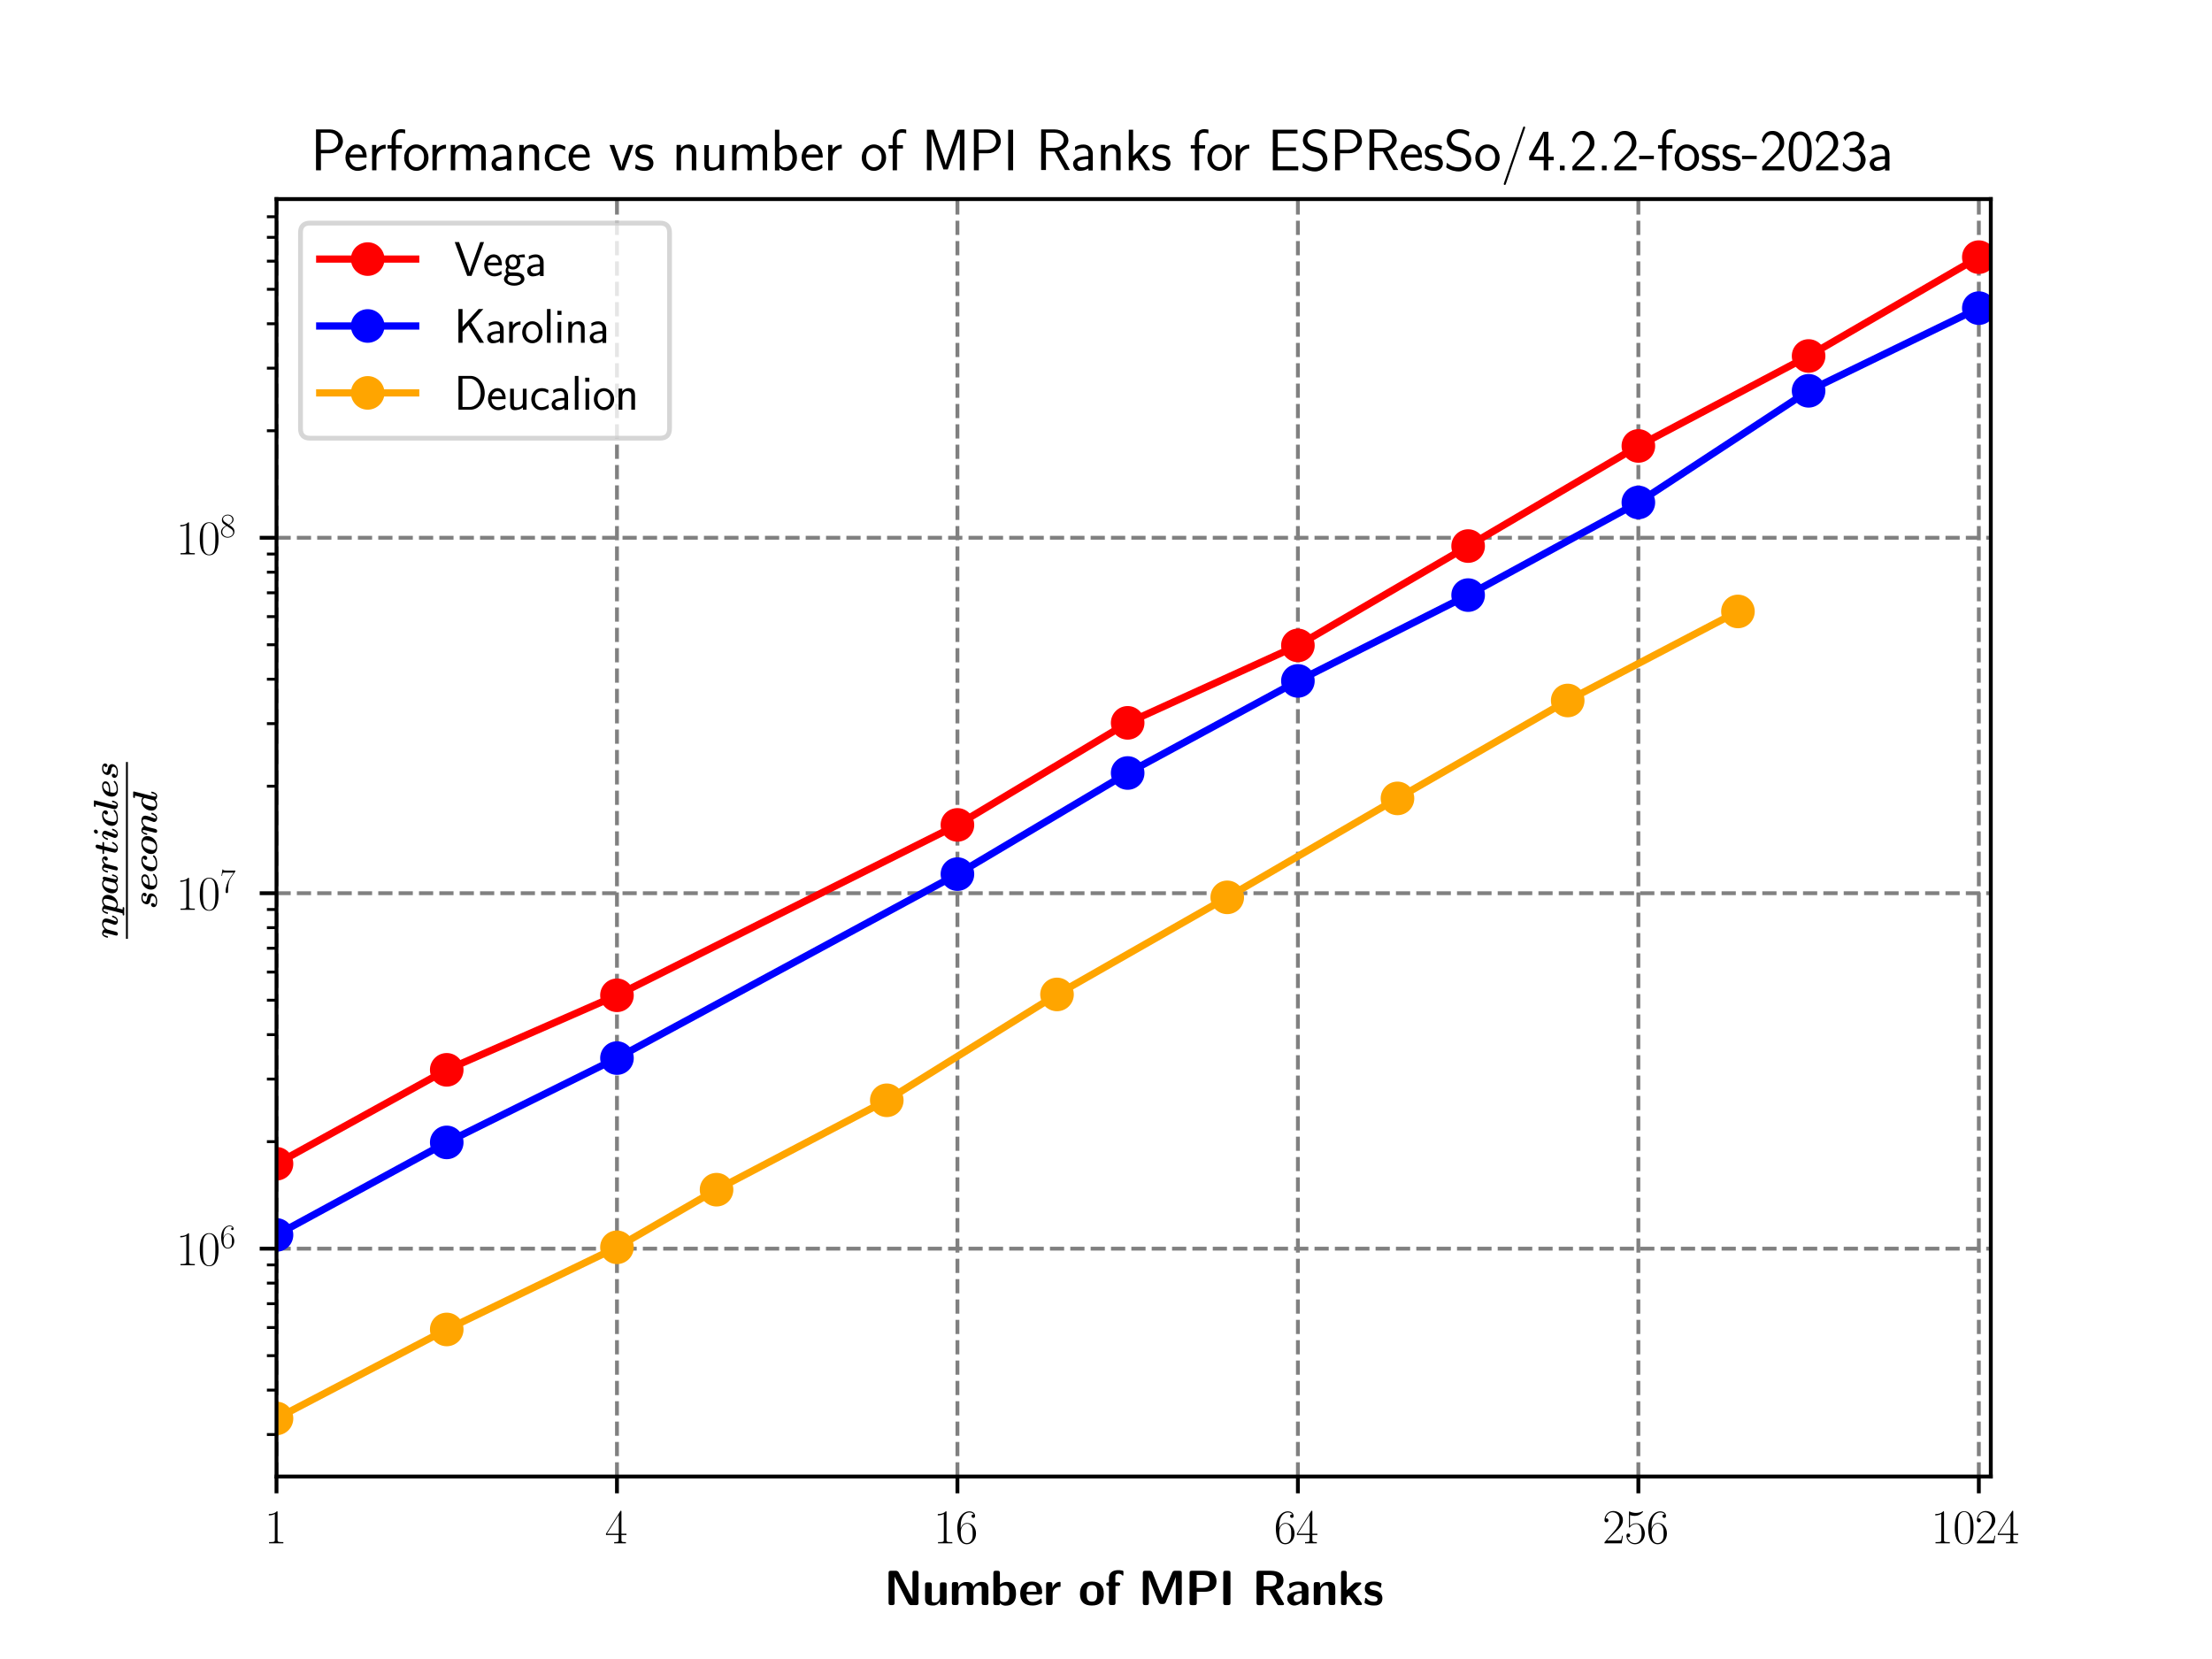 <?xml version="1.0" encoding="utf-8" standalone="no"?>
<!DOCTYPE svg PUBLIC "-//W3C//DTD SVG 1.1//EN"
  "http://www.w3.org/Graphics/SVG/1.1/DTD/svg11.dtd">
<svg xmlns:xlink="http://www.w3.org/1999/xlink" width="460.8pt" height="345.6pt" viewBox="0 0 460.8 345.6" xmlns="http://www.w3.org/2000/svg" version="1.1">
 <defs>
  <style type="text/css">*{stroke-linejoin: round; stroke-linecap: butt}</style>
 </defs>
 <g id="figure_1">
  <g id="patch_1">
   <path d="M 0 345.6 
L 460.8 345.6 
L 460.8 0 
L 0 0 
z
" style="fill: #ffffff"/>
  </g>
  <g id="axes_1">
   <g id="patch_2">
    <path d="M 57.6 307.584 
L 414.72 307.584 
L 414.72 41.472 
L 57.6 41.472 
z
" style="fill: #ffffff"/>
   </g>
   <g id="matplotlib.axis_1">
    <g id="xtick_1">
     <g id="line2d_1">
      <path d="M 57.6 307.584 
L 57.6 41.472 
" clip-path="url(#p71d0749c4f)" style="fill: none; stroke-dasharray: 2.96,1.28; stroke-dashoffset: 0; stroke: #808080; stroke-width: 0.8"/>
     </g>
     <g id="line2d_2">
      <defs>
       <path id="mff0c2d39fb" d="M 0 0 
L 0 3.5 
" style="stroke: #000000; stroke-width: 0.8"/>
      </defs>
      <g>
       <use xlink:href="#mff0c2d39fb" x="57.6" y="307.584" style="stroke: #000000; stroke-width: 0.8"/>
      </g>
     </g>
     <g id="text_1">
      <!-- $\mathdefault{1}$ -->
      <g transform="translate(55.109 321.502) scale(0.1 -0.1)">
       <defs>
        <path id="CMR17-31" d="M 1702 4058 
C 1702 4192 1696 4192 1606 4192 
C 1357 3916 979 3827 621 3827 
C 602 3827 570 3827 563 3808 
C 557 3795 557 3782 557 3648 
C 755 3648 1088 3686 1344 3839 
L 1344 461 
C 1344 236 1331 160 781 160 
L 589 160 
L 589 0 
C 896 0 1216 0 1523 0 
C 1830 0 2150 0 2458 0 
L 2458 160 
L 2266 160 
C 1715 160 1702 230 1702 458 
L 1702 4058 
z
" transform="scale(0.016)"/>
       </defs>
       <use xlink:href="#CMR17-31" transform="scale(0.996)"/>
      </g>
     </g>
    </g>
    <g id="xtick_2">
     <g id="line2d_3">
      <path d="M 128.525 307.584 
L 128.525 41.472 
" clip-path="url(#p71d0749c4f)" style="fill: none; stroke-dasharray: 2.96,1.28; stroke-dashoffset: 0; stroke: #808080; stroke-width: 0.8"/>
     </g>
     <g id="line2d_4">
      <g>
       <use xlink:href="#mff0c2d39fb" x="128.525" y="307.584" style="stroke: #000000; stroke-width: 0.8"/>
      </g>
     </g>
     <g id="text_2">
      <!-- $\mathdefault{4}$ -->
      <g transform="translate(126.035 321.502) scale(0.1 -0.1)">
       <defs>
        <path id="CMR17-34" d="M 2150 4122 
C 2150 4256 2144 4256 2029 4256 
L 128 1254 
L 128 1088 
L 1779 1088 
L 1779 457 
C 1779 224 1766 160 1318 160 
L 1197 160 
L 1197 0 
C 1402 0 1747 0 1965 0 
C 2182 0 2528 0 2733 0 
L 2733 160 
L 2611 160 
C 2163 160 2150 224 2150 457 
L 2150 1088 
L 2803 1088 
L 2803 1254 
L 2150 1254 
L 2150 4122 
z
M 1798 3703 
L 1798 1254 
L 256 1254 
L 1798 3703 
z
" transform="scale(0.016)"/>
       </defs>
       <use xlink:href="#CMR17-34" transform="scale(0.996)"/>
      </g>
     </g>
    </g>
    <g id="xtick_3">
     <g id="line2d_5">
      <path d="M 199.45 307.584 
L 199.45 41.472 
" clip-path="url(#p71d0749c4f)" style="fill: none; stroke-dasharray: 2.96,1.28; stroke-dashoffset: 0; stroke: #808080; stroke-width: 0.8"/>
     </g>
     <g id="line2d_6">
      <g>
       <use xlink:href="#mff0c2d39fb" x="199.45" y="307.584" style="stroke: #000000; stroke-width: 0.8"/>
      </g>
     </g>
     <g id="text_3">
      <!-- $\mathdefault{16}$ -->
      <g transform="translate(194.469 321.502) scale(0.1 -0.1)">
       <defs>
        <path id="CMR17-36" d="M 678 2176 
C 678 3690 1395 4032 1811 4032 
C 1946 4032 2272 4009 2400 3776 
C 2298 3776 2106 3776 2106 3553 
C 2106 3381 2246 3323 2336 3323 
C 2394 3323 2566 3348 2566 3560 
C 2566 3954 2246 4179 1805 4179 
C 1043 4179 243 3390 243 1984 
C 243 253 966 -128 1478 -128 
C 2099 -128 2688 427 2688 1283 
C 2688 2081 2170 2662 1517 2662 
C 1126 2662 838 2407 678 1960 
L 678 2176 
z
M 1478 25 
C 691 25 691 1200 691 1436 
C 691 1896 909 2560 1504 2560 
C 1613 2560 1926 2560 2138 2120 
C 2253 1870 2253 1609 2253 1289 
C 2253 944 2253 690 2118 434 
C 1978 171 1773 25 1478 25 
z
" transform="scale(0.016)"/>
       </defs>
       <use xlink:href="#CMR17-31" transform="scale(0.996)"/>
       <use xlink:href="#CMR17-36" transform="translate(45.69 0) scale(0.996)"/>
      </g>
     </g>
    </g>
    <g id="xtick_4">
     <g id="line2d_7">
      <path d="M 270.376 307.584 
L 270.376 41.472 
" clip-path="url(#p71d0749c4f)" style="fill: none; stroke-dasharray: 2.96,1.28; stroke-dashoffset: 0; stroke: #808080; stroke-width: 0.8"/>
     </g>
     <g id="line2d_8">
      <g>
       <use xlink:href="#mff0c2d39fb" x="270.376" y="307.584" style="stroke: #000000; stroke-width: 0.8"/>
      </g>
     </g>
     <g id="text_4">
      <!-- $\mathdefault{64}$ -->
      <g transform="translate(265.394 321.502) scale(0.1 -0.1)">
       <use xlink:href="#CMR17-36" transform="scale(0.996)"/>
       <use xlink:href="#CMR17-34" transform="translate(45.69 0) scale(0.996)"/>
      </g>
     </g>
    </g>
    <g id="xtick_5">
     <g id="line2d_9">
      <path d="M 341.301 307.584 
L 341.301 41.472 
" clip-path="url(#p71d0749c4f)" style="fill: none; stroke-dasharray: 2.96,1.28; stroke-dashoffset: 0; stroke: #808080; stroke-width: 0.8"/>
     </g>
     <g id="line2d_10">
      <g>
       <use xlink:href="#mff0c2d39fb" x="341.301" y="307.584" style="stroke: #000000; stroke-width: 0.8"/>
      </g>
     </g>
     <g id="text_5">
      <!-- $\mathdefault{256}$ -->
      <g transform="translate(333.829 321.502) scale(0.1 -0.1)">
       <defs>
        <path id="CMR17-32" d="M 2669 989 
L 2554 989 
C 2490 536 2438 459 2413 420 
C 2381 369 1920 369 1830 369 
L 602 369 
C 832 619 1280 1072 1824 1597 
C 2214 1967 2669 2402 2669 3035 
C 2669 3790 2067 4224 1395 4224 
C 691 4224 262 3604 262 3030 
C 262 2780 448 2748 525 2748 
C 589 2748 781 2787 781 3010 
C 781 3207 614 3264 525 3264 
C 486 3264 448 3258 422 3245 
C 544 3790 915 4058 1306 4058 
C 1862 4058 2227 3617 2227 3035 
C 2227 2479 1901 2000 1536 1584 
L 262 146 
L 262 0 
L 2515 0 
L 2669 989 
z
" transform="scale(0.016)"/>
        <path id="CMR17-35" d="M 730 3692 
C 794 3666 1056 3584 1325 3584 
C 1920 3584 2246 3911 2432 4100 
C 2432 4157 2432 4192 2394 4192 
C 2387 4192 2374 4192 2323 4163 
C 2099 4058 1837 3973 1517 3973 
C 1325 3973 1037 3999 723 4139 
C 653 4171 640 4171 634 4171 
C 602 4171 595 4164 595 4037 
L 595 2203 
C 595 2089 595 2057 659 2057 
C 691 2057 704 2070 736 2114 
C 941 2401 1222 2522 1542 2522 
C 1766 2522 2246 2382 2246 1289 
C 2246 1085 2246 715 2054 421 
C 1894 159 1645 25 1370 25 
C 947 25 518 320 403 814 
C 429 807 480 795 506 795 
C 589 795 749 840 749 1038 
C 749 1210 627 1280 506 1280 
C 358 1280 262 1190 262 1011 
C 262 454 704 -128 1382 -128 
C 2042 -128 2669 440 2669 1264 
C 2669 2030 2170 2624 1549 2624 
C 1222 2624 947 2503 730 2274 
L 730 3692 
z
" transform="scale(0.016)"/>
       </defs>
       <use xlink:href="#CMR17-32" transform="scale(0.996)"/>
       <use xlink:href="#CMR17-35" transform="translate(45.69 0) scale(0.996)"/>
       <use xlink:href="#CMR17-36" transform="translate(91.381 0) scale(0.996)"/>
      </g>
     </g>
    </g>
    <g id="xtick_6">
     <g id="line2d_11">
      <path d="M 412.226 307.584 
L 412.226 41.472 
" clip-path="url(#p71d0749c4f)" style="fill: none; stroke-dasharray: 2.96,1.28; stroke-dashoffset: 0; stroke: #808080; stroke-width: 0.8"/>
     </g>
     <g id="line2d_12">
      <g>
       <use xlink:href="#mff0c2d39fb" x="412.226" y="307.584" style="stroke: #000000; stroke-width: 0.8"/>
      </g>
     </g>
     <g id="text_6">
      <!-- $\mathdefault{1024}$ -->
      <g transform="translate(402.264 321.502) scale(0.1 -0.1)">
       <defs>
        <path id="CMR17-30" d="M 2688 2025 
C 2688 2416 2682 3080 2413 3591 
C 2176 4039 1798 4198 1466 4198 
C 1158 4198 768 4058 525 3597 
C 269 3118 243 2524 243 2025 
C 243 1661 250 1106 448 619 
C 723 -39 1216 -128 1466 -128 
C 1760 -128 2208 -7 2470 600 
C 2662 1042 2688 1559 2688 2025 
z
M 1466 -26 
C 1056 -26 813 325 723 812 
C 653 1188 653 1738 653 2096 
C 653 2588 653 2997 736 3387 
C 858 3929 1216 4096 1466 4096 
C 1728 4096 2067 3923 2189 3400 
C 2272 3036 2278 2607 2278 2096 
C 2278 1680 2278 1169 2202 792 
C 2067 95 1690 -26 1466 -26 
z
" transform="scale(0.016)"/>
       </defs>
       <use xlink:href="#CMR17-31" transform="scale(0.996)"/>
       <use xlink:href="#CMR17-30" transform="translate(45.69 0) scale(0.996)"/>
       <use xlink:href="#CMR17-32" transform="translate(91.381 0) scale(0.996)"/>
       <use xlink:href="#CMR17-34" transform="translate(137.071 0) scale(0.996)"/>
      </g>
     </g>
    </g>
    <g id="text_7">
     <!-- \textbf{Number of MPI Ranks} -->
     <g transform="translate(184.177 334.358) scale(0.1 -0.1)">
      <defs>
       <path id="CMSSBX10-4e" d="M 1939 4222 
C 1805 4480 1613 4480 1485 4480 
L 890 4480 
C 659 4480 582 4409 582 4170 
L 582 302 
C 582 70 653 -8 890 -8 
L 1062 -8 
C 1306 -8 1370 76 1370 302 
L 1370 3698 
L 1376 3698 
L 3136 251 
C 3270 -8 3462 -8 3590 -8 
L 4186 -8 
C 4429 -8 4493 76 4493 302 
L 4493 4170 
C 4493 4377 4448 4480 4186 4480 
L 4013 4480 
C 3770 4480 3706 4396 3706 4170 
L 3706 774 
L 3699 774 
L 1939 4222 
z
" transform="scale(0.016)"/>
       <path id="CMSSBX10-75" d="M 3200 2652 
C 3200 2859 3155 2962 2893 2962 
L 2637 2962 
C 2394 2962 2330 2878 2330 2653 
L 2330 1124 
C 2330 698 2106 330 1651 330 
C 1293 330 1254 421 1254 763 
L 1254 2653 
C 1254 2859 1210 2962 947 2962 
L 691 2962 
C 461 2962 384 2891 384 2653 
L 384 820 
C 384 130 755 -64 1421 -64 
C 1594 -64 2048 -64 2349 485 
L 2349 314 
C 2349 104 2394 0 2656 0 
L 2893 0 
C 3136 0 3200 84 3200 310 
L 3200 2652 
z
" transform="scale(0.016)"/>
       <path id="CMSSBX10-6d" d="M 5158 2096 
C 5158 2761 4877 3025 4224 3025 
C 3770 3025 3418 2812 3187 2386 
C 3085 3012 2541 3012 2272 3012 
C 2150 3012 1882 3012 1594 2803 
C 1395 2658 1267 2455 1222 2360 
L 1216 2360 
L 1216 2687 
C 1216 2896 1171 3001 909 3001 
L 691 3001 
C 461 3001 384 2930 384 2690 
L 384 310 
C 384 78 454 0 691 0 
L 947 0 
C 1190 0 1254 84 1254 309 
L 1254 1735 
C 1254 2315 1645 2560 1958 2560 
C 2266 2560 2336 2424 2336 2082 
L 2336 309 
C 2336 78 2406 0 2643 0 
L 2899 0 
C 3142 0 3206 84 3206 309 
L 3206 1735 
C 3206 2315 3597 2560 3910 2560 
C 4218 2560 4288 2424 4288 2082 
L 4288 309 
C 4288 78 4358 0 4595 0 
L 4851 0 
C 5094 0 5158 84 5158 309 
L 5158 2096 
z
" transform="scale(0.016)"/>
       <path id="CMSSBX10-62" d="M 1242 4170 
C 1242 4377 1197 4480 934 4480 
L 698 4480 
C 467 4480 390 4409 390 4170 
L 390 302 
C 390 70 461 -8 698 -8 
L 954 -8 
C 1062 -8 1254 -8 1261 243 
C 1555 -82 1882 -82 1984 -82 
C 3347 -82 3347 1161 3347 1485 
C 3347 1795 3347 3025 2144 3025 
C 1619 3025 1299 2728 1242 2663 
L 1242 4170 
z
M 1261 2333 
C 1344 2411 1536 2560 1830 2560 
C 2477 2560 2477 1964 2477 1477 
C 2477 999 2477 384 1760 384 
C 1491 384 1331 546 1261 637 
L 1261 2333 
z
" transform="scale(0.016)"/>
       <path id="CMSSBX10-65" d="M 2758 1385 
C 2906 1385 3066 1385 3066 1678 
C 3066 2514 2682 3072 1728 3072 
C 704 3072 198 2491 198 1510 
C 198 452 806 -64 1811 -64 
C 2054 -64 2419 -32 2842 182 
C 2982 253 3027 272 3027 350 
C 3027 395 3008 582 3002 633 
C 2976 833 2970 839 2912 839 
C 2886 839 2874 839 2803 775 
C 2426 447 2042 402 1837 402 
C 1114 402 1037 974 1018 1385 
L 2758 1385 
z
M 1024 1728 
C 1043 2122 1171 2606 1728 2606 
C 2240 2606 2336 2231 2355 1728 
L 1024 1728 
z
" transform="scale(0.016)"/>
       <path id="CMSSBX10-72" d="M 1242 1496 
C 1242 2115 1747 2368 2150 2368 
C 2266 2368 2278 2368 2278 2555 
L 2278 2860 
C 2278 2989 2278 3034 2163 3034 
C 1984 3034 1517 2970 1216 2271 
L 1210 2271 
L 1210 2690 
C 1210 2897 1165 3001 902 3001 
L 698 3001 
C 467 3001 390 2930 390 2690 
L 390 310 
C 390 78 461 0 698 0 
L 934 0 
C 1178 0 1242 84 1242 312 
L 1242 1496 
z
" transform="scale(0.016)"/>
       <path id="CMSSBX10-6f" d="M 3315 1459 
C 3315 2517 2803 3072 1760 3072 
C 691 3072 198 2497 198 1459 
C 198 407 749 -64 1754 -64 
C 2758 -64 3315 401 3315 1459 
z
M 1760 440 
C 1069 440 1069 1020 1069 1536 
C 1069 2033 1069 2606 1754 2606 
C 2445 2606 2445 2039 2445 1536 
C 2445 1027 2445 440 1760 440 
z
" transform="scale(0.016)"/>
       <path id="CMSSBX10-66" d="M 1402 2496 
L 1709 2496 
C 1786 2496 2016 2496 2016 2729 
C 2016 2962 1786 2962 1709 2962 
L 1382 2962 
L 1382 3668 
C 1382 3837 1382 4096 1798 4096 
C 2003 4096 2131 4038 2259 3915 
C 2304 3863 2323 3850 2355 3850 
C 2438 3850 2438 3915 2438 4018 
L 2438 4316 
C 2438 4471 2432 4477 2214 4523 
C 2029 4561 1894 4561 1798 4561 
C 1318 4561 550 4452 550 3480 
L 550 2962 
C 416 2962 192 2962 192 2729 
C 192 2496 410 2496 550 2496 
L 550 310 
C 550 78 621 0 858 0 
L 1094 0 
C 1338 0 1402 84 1402 310 
L 1402 2496 
z
" transform="scale(0.016)"/>
       <path id="CMSSBX10-4d" d="M 3552 2106 
C 3418 1776 3181 1181 3130 955 
L 3123 955 
C 3066 1187 2803 1828 2669 2171 
L 1850 4215 
C 1741 4480 1536 4480 1421 4480 
L 890 4480 
C 659 4480 582 4409 582 4170 
L 582 302 
C 582 70 653 -8 890 -8 
L 1062 -8 
C 1306 -8 1370 76 1370 302 
L 1370 3646 
L 1376 3646 
C 1446 3355 1734 2637 1888 2256 
L 2630 412 
C 2746 134 2899 134 3117 134 
C 3334 134 3488 134 3603 412 
L 4422 2443 
C 4486 2598 4832 3478 4877 3646 
L 4883 3646 
L 4883 302 
C 4883 95 4928 -8 5190 -8 
L 5363 -8 
C 5606 -8 5670 76 5670 302 
L 5670 4170 
C 5670 4377 5626 4480 5363 4480 
L 4826 4480 
C 4666 4480 4506 4467 4397 4202 
L 3552 2106 
z
" transform="scale(0.016)"/>
       <path id="CMSSBX10-50" d="M 1523 1728 
L 2496 1728 
C 3501 1728 4102 2155 4102 3085 
C 4102 4060 3475 4480 2490 4480 
L 890 4480 
C 659 4480 582 4409 582 4170 
L 582 298 
C 582 66 653 -12 890 -12 
L 1216 -12 
C 1459 -12 1523 72 1523 299 
L 1523 1728 
z
M 2291 3924 
C 3130 3924 3213 3537 3213 3085 
C 3213 2652 3142 2239 2285 2239 
L 1504 2239 
L 1504 3924 
L 2291 3924 
z
" transform="scale(0.016)"/>
       <path id="CMSSBX10-49" d="M 1530 4170 
C 1530 4377 1485 4480 1222 4480 
L 896 4480 
C 666 4480 589 4409 589 4170 
L 589 302 
C 589 70 659 -8 896 -8 
L 1222 -8 
C 1466 -8 1530 76 1530 302 
L 1530 4170 
z
" transform="scale(0.016)"/>
       <path id="CMSSBX10-52" d="M 3091 2059 
C 3494 2156 4102 2402 4102 3205 
C 4102 4480 2714 4480 2426 4480 
L 890 4480 
C 659 4480 582 4409 582 4170 
L 582 298 
C 582 66 653 -12 890 -12 
L 1197 -12 
C 1440 -12 1504 71 1504 296 
L 1504 1984 
L 2214 1984 
L 3264 142 
C 3354 -12 3424 -12 3565 -12 
L 3942 -12 
C 4070 -12 4179 -12 4179 181 
L 3091 2059 
z
M 1504 2450 
L 1504 3924 
L 2336 3924 
C 3078 3924 3213 3623 3213 3191 
C 3213 2804 3123 2450 2336 2450 
L 1504 2450 
z
" transform="scale(0.016)"/>
       <path id="CMSSBX10-61" d="M 2970 2050 
C 2970 3072 1997 3072 1677 3072 
C 1376 3072 1056 3046 627 2868 
C 493 2811 461 2792 461 2722 
C 461 2677 499 2300 506 2248 
C 512 2209 544 2177 589 2177 
C 621 2177 640 2196 659 2216 
C 934 2508 1254 2651 1651 2651 
C 1997 2651 2099 2435 2099 2049 
L 2099 1820 
C 1875 1820 198 1820 198 868 
C 198 415 557 -64 1120 -64 
C 1338 -64 1818 1 2118 447 
L 2118 317 
C 2118 110 2163 7 2426 7 
L 2662 7 
C 2906 7 2970 91 2970 317 
L 2970 2050 
z
M 2099 988 
C 2099 402 1491 402 1472 402 
C 1203 402 1030 639 1030 889 
C 1030 1536 1920 1536 2099 1536 
L 2099 988 
z
" transform="scale(0.016)"/>
       <path id="CMSSBX10-6e" d="M 3200 2096 
C 3200 2761 2918 3025 2266 3025 
C 1594 3025 1306 2535 1222 2360 
L 1216 2360 
L 1216 2687 
C 1216 2896 1171 3001 909 3001 
L 691 3001 
C 461 3001 384 2930 384 2690 
L 384 310 
C 384 78 454 0 691 0 
L 947 0 
C 1190 0 1254 84 1254 309 
L 1254 1735 
C 1254 2295 1626 2560 1958 2560 
C 2266 2560 2330 2411 2330 2082 
L 2330 309 
C 2330 103 2374 0 2637 0 
L 2893 0 
C 3136 0 3200 84 3200 309 
L 3200 2096 
z
" transform="scale(0.016)"/>
       <path id="CMSSBX10-6b" d="M 2003 1751 
L 2989 2676 
C 3066 2747 3085 2766 3085 2818 
C 3085 2954 2957 2954 2867 2954 
L 2496 2954 
C 2381 2954 2259 2954 2112 2818 
L 1190 1952 
L 1190 4170 
C 1190 4377 1146 4480 883 4480 
L 749 4480 
C 518 4480 442 4409 442 4170 
L 442 302 
C 442 70 512 -8 749 -8 
L 864 -8 
C 1107 -8 1171 76 1171 302 
L 1171 975 
L 1472 1253 
L 2304 154 
C 2413 11 2458 -8 2643 -8 
L 2950 -8 
C 3040 -8 3181 -8 3181 134 
C 3181 147 3181 192 3117 277 
L 2003 1751 
z
" transform="scale(0.016)"/>
       <path id="CMSSBX10-73" d="M 2534 902 
C 2534 1267 2342 1496 2227 1600 
C 1971 1836 1747 1875 1478 1927 
C 1126 1992 870 2045 870 2299 
C 870 2566 1082 2619 1331 2619 
C 1760 2619 1990 2456 2157 2313 
C 2221 2248 2234 2248 2259 2248 
C 2323 2248 2336 2306 2342 2332 
C 2355 2384 2419 2747 2419 2779 
C 2419 2884 2080 2975 2010 3000 
C 1754 3072 1549 3072 1382 3072 
C 1094 3072 237 3072 237 2145 
C 237 1827 378 1633 550 1477 
C 774 1270 1024 1225 1389 1154 
C 1574 1121 1901 1062 1901 778 
C 1901 473 1651 427 1402 427 
C 1120 427 762 512 461 877 
C 429 909 410 928 371 928 
C 307 928 294 871 288 832 
C 275 743 198 378 198 313 
C 198 198 672 51 678 45 
C 1030 -64 1293 -64 1402 -64 
C 1728 -64 2534 -64 2534 902 
z
" transform="scale(0.016)"/>
      </defs>
      <use xlink:href="#CMSSBX10-4e" transform="scale(0.996)"/>
      <use xlink:href="#CMSSBX10-75" transform="translate(79.148 0) scale(0.996)"/>
      <use xlink:href="#CMSSBX10-6d" transform="translate(135.05 0) scale(0.996)"/>
      <use xlink:href="#CMSSBX10-62" transform="translate(221.393 0) scale(0.996)"/>
      <use xlink:href="#CMSSBX10-65" transform="translate(280.339 0) scale(0.996)"/>
      <use xlink:href="#CMSSBX10-72" transform="translate(331.26 0) scale(0.996)"/>
      <use xlink:href="#CMSSBX10-6f" transform="translate(404.873 0) scale(0.996)"/>
      <use xlink:href="#CMSSBX10-66" transform="translate(459.668 0) scale(0.996)"/>
      <use xlink:href="#CMSSBX10-4d" transform="translate(529.683 0) scale(0.996)"/>
      <use xlink:href="#CMSSBX10-50" transform="translate(627.096 0) scale(0.996)"/>
      <use xlink:href="#CMSSBX10-49" transform="translate(697.112 0) scale(0.996)"/>
      <use xlink:href="#CMSSBX10-52" transform="translate(766.574 0) scale(0.996)"/>
      <use xlink:href="#CMSSBX10-61" transform="translate(836.59 0) scale(0.996)"/>
      <use xlink:href="#CMSSBX10-6e" transform="translate(888.894 0) scale(0.996)"/>
      <use xlink:href="#CMSSBX10-6b" transform="translate(944.796 0) scale(0.996)"/>
      <use xlink:href="#CMSSBX10-73" transform="translate(997.653 0) scale(0.996)"/>
     </g>
    </g>
   </g>
   <g id="matplotlib.axis_2">
    <g id="ytick_1">
     <g id="line2d_13">
      <path d="M 57.6 260.116 
L 414.72 260.116 
" clip-path="url(#p71d0749c4f)" style="fill: none; stroke-dasharray: 2.96,1.28; stroke-dashoffset: 0; stroke: #808080; stroke-width: 0.8"/>
     </g>
     <g id="line2d_14">
      <defs>
       <path id="m95398db0db" d="M 0 0 
L -3.5 0 
" style="stroke: #000000; stroke-width: 0.8"/>
      </defs>
      <g>
       <use xlink:href="#m95398db0db" x="57.6" y="260.116" style="stroke: #000000; stroke-width: 0.8"/>
      </g>
     </g>
     <g id="text_8">
      <!-- $\mathdefault{10^{6}}$ -->
      <g transform="translate(36.666 263.575) scale(0.1 -0.1)">
       <use xlink:href="#CMR17-31" transform="scale(0.996)"/>
       <use xlink:href="#CMR17-30" transform="translate(45.69 0) scale(0.996)"/>
       <use xlink:href="#CMR17-36" transform="translate(91.381 36.154) scale(0.697)"/>
      </g>
     </g>
    </g>
    <g id="ytick_2">
     <g id="line2d_15">
      <path d="M 57.6 186.069 
L 414.72 186.069 
" clip-path="url(#p71d0749c4f)" style="fill: none; stroke-dasharray: 2.96,1.28; stroke-dashoffset: 0; stroke: #808080; stroke-width: 0.8"/>
     </g>
     <g id="line2d_16">
      <g>
       <use xlink:href="#m95398db0db" x="57.6" y="186.069" style="stroke: #000000; stroke-width: 0.8"/>
      </g>
     </g>
     <g id="text_9">
      <!-- $\mathdefault{10^{7}}$ -->
      <g transform="translate(36.666 189.528) scale(0.1 -0.1)">
       <defs>
        <path id="CMR17-37" d="M 2886 3941 
L 2886 4081 
L 1382 4081 
C 634 4081 621 4165 595 4288 
L 480 4288 
L 294 3094 
L 410 3094 
C 429 3215 474 3540 550 3661 
C 589 3712 1062 3712 1171 3712 
L 2579 3712 
L 1869 2661 
C 1395 1954 1069 999 1069 165 
C 1069 89 1069 -128 1299 -128 
C 1530 -128 1530 89 1530 171 
L 1530 465 
C 1530 1508 1709 2196 2003 2636 
L 2886 3941 
z
" transform="scale(0.016)"/>
       </defs>
       <use xlink:href="#CMR17-31" transform="scale(0.996)"/>
       <use xlink:href="#CMR17-30" transform="translate(45.69 0) scale(0.996)"/>
       <use xlink:href="#CMR17-37" transform="translate(91.381 36.154) scale(0.697)"/>
      </g>
     </g>
    </g>
    <g id="ytick_3">
     <g id="line2d_17">
      <path d="M 57.6 112.021 
L 414.72 112.021 
" clip-path="url(#p71d0749c4f)" style="fill: none; stroke-dasharray: 2.96,1.28; stroke-dashoffset: 0; stroke: #808080; stroke-width: 0.8"/>
     </g>
     <g id="line2d_18">
      <g>
       <use xlink:href="#m95398db0db" x="57.6" y="112.021" style="stroke: #000000; stroke-width: 0.8"/>
      </g>
     </g>
     <g id="text_10">
      <!-- $\mathdefault{10^{8}}$ -->
      <g transform="translate(36.666 115.481) scale(0.1 -0.1)">
       <defs>
        <path id="CMR17-38" d="M 1741 2264 
C 2144 2467 2554 2773 2554 3263 
C 2554 3841 1990 4179 1472 4179 
C 890 4179 378 3759 378 3180 
C 378 3021 416 2747 666 2505 
C 730 2442 998 2251 1171 2130 
C 883 1983 211 1634 211 934 
C 211 279 838 -128 1459 -128 
C 2144 -128 2720 362 2720 1010 
C 2720 1590 2330 1857 2074 2029 
L 1741 2264 
z
M 902 2822 
C 851 2854 595 3051 595 3351 
C 595 3739 998 4032 1459 4032 
C 1965 4032 2336 3676 2336 3262 
C 2336 2669 1670 2331 1638 2331 
C 1632 2331 1626 2331 1574 2370 
L 902 2822 
z
M 2080 1519 
C 2176 1449 2483 1240 2483 851 
C 2483 381 2010 25 1472 25 
C 890 25 448 438 448 940 
C 448 1443 838 1862 1280 2060 
L 2080 1519 
z
" transform="scale(0.016)"/>
       </defs>
       <use xlink:href="#CMR17-31" transform="scale(0.996)"/>
       <use xlink:href="#CMR17-30" transform="translate(45.69 0) scale(0.996)"/>
       <use xlink:href="#CMR17-38" transform="translate(91.381 36.154) scale(0.697)"/>
      </g>
     </g>
    </g>
    <g id="ytick_4">
     <g id="line2d_19">
      <defs>
       <path id="m2d689bec06" d="M 0 0 
L -2 0 
" style="stroke: #000000; stroke-width: 0.6"/>
      </defs>
      <g>
       <use xlink:href="#m2d689bec06" x="57.6" y="298.833" style="stroke: #000000; stroke-width: 0.6"/>
      </g>
     </g>
    </g>
    <g id="ytick_5">
     <g id="line2d_20">
      <g>
       <use xlink:href="#m2d689bec06" x="57.6" y="289.582" style="stroke: #000000; stroke-width: 0.6"/>
      </g>
     </g>
    </g>
    <g id="ytick_6">
     <g id="line2d_21">
      <g>
       <use xlink:href="#m2d689bec06" x="57.6" y="282.406" style="stroke: #000000; stroke-width: 0.6"/>
      </g>
     </g>
    </g>
    <g id="ytick_7">
     <g id="line2d_22">
      <g>
       <use xlink:href="#m2d689bec06" x="57.6" y="276.543" style="stroke: #000000; stroke-width: 0.6"/>
      </g>
     </g>
    </g>
    <g id="ytick_8">
     <g id="line2d_23">
      <g>
       <use xlink:href="#m2d689bec06" x="57.6" y="271.586" style="stroke: #000000; stroke-width: 0.6"/>
      </g>
     </g>
    </g>
    <g id="ytick_9">
     <g id="line2d_24">
      <g>
       <use xlink:href="#m2d689bec06" x="57.6" y="267.292" style="stroke: #000000; stroke-width: 0.6"/>
      </g>
     </g>
    </g>
    <g id="ytick_10">
     <g id="line2d_25">
      <g>
       <use xlink:href="#m2d689bec06" x="57.6" y="263.504" style="stroke: #000000; stroke-width: 0.6"/>
      </g>
     </g>
    </g>
    <g id="ytick_11">
     <g id="line2d_26">
      <g>
       <use xlink:href="#m2d689bec06" x="57.6" y="237.825" style="stroke: #000000; stroke-width: 0.6"/>
      </g>
     </g>
    </g>
    <g id="ytick_12">
     <g id="line2d_27">
      <g>
       <use xlink:href="#m2d689bec06" x="57.6" y="224.786" style="stroke: #000000; stroke-width: 0.6"/>
      </g>
     </g>
    </g>
    <g id="ytick_13">
     <g id="line2d_28">
      <g>
       <use xlink:href="#m2d689bec06" x="57.6" y="215.535" style="stroke: #000000; stroke-width: 0.6"/>
      </g>
     </g>
    </g>
    <g id="ytick_14">
     <g id="line2d_29">
      <g>
       <use xlink:href="#m2d689bec06" x="57.6" y="208.359" style="stroke: #000000; stroke-width: 0.6"/>
      </g>
     </g>
    </g>
    <g id="ytick_15">
     <g id="line2d_30">
      <g>
       <use xlink:href="#m2d689bec06" x="57.6" y="202.496" style="stroke: #000000; stroke-width: 0.6"/>
      </g>
     </g>
    </g>
    <g id="ytick_16">
     <g id="line2d_31">
      <g>
       <use xlink:href="#m2d689bec06" x="57.6" y="197.539" style="stroke: #000000; stroke-width: 0.6"/>
      </g>
     </g>
    </g>
    <g id="ytick_17">
     <g id="line2d_32">
      <g>
       <use xlink:href="#m2d689bec06" x="57.6" y="193.244" style="stroke: #000000; stroke-width: 0.6"/>
      </g>
     </g>
    </g>
    <g id="ytick_18">
     <g id="line2d_33">
      <g>
       <use xlink:href="#m2d689bec06" x="57.6" y="189.457" style="stroke: #000000; stroke-width: 0.6"/>
      </g>
     </g>
    </g>
    <g id="ytick_19">
     <g id="line2d_34">
      <g>
       <use xlink:href="#m2d689bec06" x="57.6" y="163.778" style="stroke: #000000; stroke-width: 0.6"/>
      </g>
     </g>
    </g>
    <g id="ytick_20">
     <g id="line2d_35">
      <g>
       <use xlink:href="#m2d689bec06" x="57.6" y="150.739" style="stroke: #000000; stroke-width: 0.6"/>
      </g>
     </g>
    </g>
    <g id="ytick_21">
     <g id="line2d_36">
      <g>
       <use xlink:href="#m2d689bec06" x="57.6" y="141.488" style="stroke: #000000; stroke-width: 0.6"/>
      </g>
     </g>
    </g>
    <g id="ytick_22">
     <g id="line2d_37">
      <g>
       <use xlink:href="#m2d689bec06" x="57.6" y="134.312" style="stroke: #000000; stroke-width: 0.6"/>
      </g>
     </g>
    </g>
    <g id="ytick_23">
     <g id="line2d_38">
      <g>
       <use xlink:href="#m2d689bec06" x="57.6" y="128.449" style="stroke: #000000; stroke-width: 0.6"/>
      </g>
     </g>
    </g>
    <g id="ytick_24">
     <g id="line2d_39">
      <g>
       <use xlink:href="#m2d689bec06" x="57.6" y="123.491" style="stroke: #000000; stroke-width: 0.6"/>
      </g>
     </g>
    </g>
    <g id="ytick_25">
     <g id="line2d_40">
      <g>
       <use xlink:href="#m2d689bec06" x="57.6" y="119.197" style="stroke: #000000; stroke-width: 0.6"/>
      </g>
     </g>
    </g>
    <g id="ytick_26">
     <g id="line2d_41">
      <g>
       <use xlink:href="#m2d689bec06" x="57.6" y="115.41" style="stroke: #000000; stroke-width: 0.6"/>
      </g>
     </g>
    </g>
    <g id="ytick_27">
     <g id="line2d_42">
      <g>
       <use xlink:href="#m2d689bec06" x="57.6" y="89.731" style="stroke: #000000; stroke-width: 0.6"/>
      </g>
     </g>
    </g>
    <g id="ytick_28">
     <g id="line2d_43">
      <g>
       <use xlink:href="#m2d689bec06" x="57.6" y="76.692" style="stroke: #000000; stroke-width: 0.6"/>
      </g>
     </g>
    </g>
    <g id="ytick_29">
     <g id="line2d_44">
      <g>
       <use xlink:href="#m2d689bec06" x="57.6" y="67.441" style="stroke: #000000; stroke-width: 0.6"/>
      </g>
     </g>
    </g>
    <g id="ytick_30">
     <g id="line2d_45">
      <g>
       <use xlink:href="#m2d689bec06" x="57.6" y="60.265" style="stroke: #000000; stroke-width: 0.6"/>
      </g>
     </g>
    </g>
    <g id="ytick_31">
     <g id="line2d_46">
      <g>
       <use xlink:href="#m2d689bec06" x="57.6" y="54.402" style="stroke: #000000; stroke-width: 0.6"/>
      </g>
     </g>
    </g>
    <g id="ytick_32">
     <g id="line2d_47">
      <g>
       <use xlink:href="#m2d689bec06" x="57.6" y="49.444" style="stroke: #000000; stroke-width: 0.6"/>
      </g>
     </g>
    </g>
    <g id="ytick_33">
     <g id="line2d_48">
      <g>
       <use xlink:href="#m2d689bec06" x="57.6" y="45.15" style="stroke: #000000; stroke-width: 0.6"/>
      </g>
     </g>
    </g>
    <g id="text_11">
     <!-- \bm{$\frac{{nparticles}}{second}$} -->
     <g transform="translate(28.93 195.579) rotate(-90) scale(0.1 -0.1)">
      <defs>
       <path id="CMMIB10-6e" d="M 1792 2396 
C 1702 2714 1350 2880 1005 2880 
C 768 2880 589 2745 448 2515 
C 288 2259 205 1914 205 1881 
C 205 1792 301 1792 358 1792 
C 429 1792 454 1792 486 1824 
C 499 1836 499 1849 538 2009 
C 666 2509 806 2650 973 2650 
C 1069 2650 1120 2587 1120 2414 
C 1120 2304 1094 2202 1030 1947 
C 986 1767 922 1511 890 1370 
L 659 474 
C 640 384 608 263 608 217 
C 608 84 710 -64 909 -64 
C 1242 -64 1318 230 1363 422 
C 1427 659 1478 864 1542 1140 
C 1568 1223 1728 1882 1741 1901 
C 1747 1940 1926 2228 2138 2401 
C 2317 2541 2528 2650 2797 2650 
C 2963 2650 3117 2587 3117 2273 
C 3117 1907 2835 1159 2714 838 
C 2643 665 2624 621 2624 512 
C 2624 141 2995 -64 3347 -64 
C 4026 -64 4346 806 4346 934 
C 4346 1023 4250 1023 4192 1023 
C 4115 1023 4070 1023 4045 940 
C 3834 229 3488 165 3386 165 
C 3341 165 3277 165 3277 300 
C 3277 447 3341 607 3405 767 
C 3507 1030 3802 1779 3802 2137 
C 3802 2726 3309 2880 2848 2880 
C 2714 2880 2246 2880 1792 2396 
z
" transform="scale(0.016)"/>
       <path id="CMMIB10-70" d="M 333 -844 
C 307 -934 301 -940 294 -947 
C 256 -960 186 -960 128 -960 
C 19 -960 -96 -960 -96 -1138 
C -96 -1208 -45 -1259 26 -1259 
C 211 -1259 422 -1240 614 -1240 
C 838 -1240 1082 -1259 1299 -1259 
C 1344 -1259 1466 -1259 1466 -1070 
C 1466 -960 1363 -960 1299 -960 
C 1210 -960 1107 -960 1024 -954 
L 1299 165 
C 1395 76 1606 -64 1946 -64 
C 3059 -64 3750 947 3750 1824 
C 3750 2611 3162 2880 2630 2880 
C 2176 2880 1843 2630 1741 2535 
C 1498 2880 1075 2880 1005 2880 
C 768 2880 582 2746 448 2516 
C 288 2260 205 1914 205 1882 
C 205 1793 301 1793 358 1793 
C 429 1793 454 1793 486 1825 
C 499 1837 499 1850 538 2010 
C 666 2522 813 2650 973 2650 
C 1043 2650 1120 2625 1120 2413 
C 1120 2317 1107 2227 1082 2138 
L 333 -844 
z
M 1805 2234 
C 1990 2452 2291 2650 2598 2650 
C 2995 2650 3027 2304 3027 2163 
C 3027 1831 2810 1043 2707 793 
C 2509 326 2195 165 1933 165 
C 1555 165 1402 467 1402 537 
L 1414 626 
L 1805 2234 
z
" transform="scale(0.016)"/>
       <path id="CMMIB10-61" d="M 3296 2016 
C 3334 2176 3398 2432 3398 2490 
C 3398 2695 3232 2771 3098 2771 
C 2976 2771 2848 2708 2771 2612 
C 2675 2714 2464 2880 2093 2880 
C 979 2880 288 1869 288 992 
C 288 205 877 -64 1408 -64 
C 1862 -64 2195 185 2298 280 
C 2541 -64 2963 -64 3034 -64 
C 3270 -64 3456 70 3590 300 
C 3750 556 3834 902 3834 934 
C 3834 1023 3738 1023 3680 1023 
C 3610 1023 3584 1023 3552 991 
C 3539 979 3539 966 3501 806 
C 3373 294 3226 165 3066 165 
C 2995 165 2918 191 2918 402 
C 2918 511 2944 613 3008 870 
C 3053 1049 3117 1305 3149 1446 
L 3296 2016 
z
M 2234 582 
C 2048 364 1747 165 1440 165 
C 1043 165 1011 511 1011 653 
C 1011 985 1229 1773 1331 2023 
C 1530 2490 1843 2650 2106 2650 
C 2483 2650 2637 2349 2637 2278 
L 2624 2189 
L 2234 582 
z
" transform="scale(0.016)"/>
       <path id="CMMIB10-72" d="M 2842 2561 
C 2490 2490 2451 2177 2451 2112 
C 2451 1972 2560 1818 2771 1818 
C 2989 1818 3232 1998 3232 2323 
C 3232 2618 3002 2880 2605 2880 
C 2246 2880 1946 2700 1754 2496 
C 1600 2791 1235 2880 1005 2880 
C 768 2880 589 2746 448 2516 
C 294 2266 205 1920 205 1882 
C 205 1793 301 1793 358 1793 
C 429 1793 454 1793 486 1825 
C 499 1837 499 1850 538 2010 
C 659 2497 800 2650 973 2650 
C 1069 2650 1120 2587 1120 2420 
C 1120 2304 1101 2234 1030 1934 
C 998 1825 896 1402 851 1242 
C 826 1121 755 832 723 717 
C 685 551 608 263 608 217 
C 608 84 710 -64 909 -64 
C 1037 -64 1261 12 1331 276 
C 1338 295 1773 2036 1779 2074 
C 1805 2171 1805 2183 1888 2279 
C 2035 2465 2272 2650 2592 2650 
C 2752 2650 2822 2580 2842 2561 
z
" transform="scale(0.016)"/>
       <path id="CMMIB10-74" d="M 1613 2516 
L 2182 2516 
C 2310 2516 2323 2516 2355 2548 
C 2394 2574 2413 2663 2413 2701 
C 2413 2816 2304 2816 2202 2816 
L 1690 2816 
L 1894 3646 
C 1920 3749 1920 3787 1920 3812 
C 1920 4018 1754 4096 1619 4096 
C 1523 4096 1350 4051 1248 3871 
C 1222 3819 1146 3524 1101 3343 
L 973 2816 
L 397 2816 
C 269 2816 160 2816 160 2631 
C 160 2516 262 2516 378 2516 
L 896 2516 
L 531 1064 
C 486 898 422 630 422 560 
C 422 146 832 -64 1229 -64 
C 1990 -64 2426 822 2426 930 
C 2426 1019 2330 1019 2272 1019 
C 2163 1019 2157 1013 2112 917 
C 1869 369 1510 165 1261 165 
C 1203 165 1107 165 1107 401 
C 1107 522 1126 592 1146 675 
L 1613 2516 
z
" transform="scale(0.016)"/>
       <path id="CMMIB10-69" d="M 2138 4110 
C 2138 4282 2003 4416 1824 4416 
C 1581 4416 1370 4193 1370 3976 
C 1370 3804 1498 3670 1683 3670 
C 1920 3670 2138 3893 2138 4110 
z
M 2298 934 
C 2298 1023 2202 1023 2144 1023 
C 2067 1023 2022 1023 1997 940 
C 1798 267 1472 165 1338 165 
C 1274 165 1235 185 1235 307 
C 1235 453 1293 594 1446 979 
L 1875 2086 
C 1907 2170 1926 2246 1926 2303 
C 1926 2643 1594 2880 1197 2880 
C 531 2880 205 2022 205 1881 
C 205 1792 301 1792 358 1792 
C 435 1792 480 1792 506 1875 
C 704 2547 1030 2650 1165 2650 
C 1229 2650 1267 2631 1267 2509 
C 1267 2363 1210 2222 1056 1837 
L 627 730 
C 595 646 576 570 576 512 
C 576 173 909 -64 1306 -64 
C 1971 -64 2298 793 2298 934 
z
" transform="scale(0.016)"/>
       <path id="CMMIB10-63" d="M 2758 2522 
C 2419 2420 2413 2100 2413 2087 
C 2413 1991 2470 1793 2733 1793 
C 3002 1793 3194 2023 3194 2285 
C 3194 2624 2861 2880 2298 2880 
C 1011 2880 294 1882 294 1043 
C 294 467 653 -64 1651 -64 
C 1818 -64 2259 -64 2643 85 
C 3014 233 3270 498 3270 575 
C 3270 626 3168 742 3110 742 
C 3072 742 3059 723 3014 672 
C 2669 307 2163 165 1664 165 
C 1242 165 1030 377 1030 760 
C 1030 983 1197 1763 1389 2095 
C 1645 2530 2035 2644 2304 2644 
C 2387 2644 2592 2644 2758 2522 
z
" transform="scale(0.016)"/>
       <path id="CMMIB10-6c" d="M 1818 4193 
C 1843 4282 1843 4295 1843 4301 
C 1843 4384 1773 4416 1702 4416 
C 1677 4416 1670 4416 1658 4416 
L 832 4416 
C 742 4384 627 4384 627 4206 
C 627 4091 749 4091 794 4091 
C 864 4091 979 4091 1062 4078 
L 243 784 
C 224 713 211 656 211 565 
C 211 142 634 -64 1011 -64 
C 1248 -64 1427 71 1568 301 
C 1722 552 1811 898 1811 936 
C 1811 1026 1715 1026 1658 1026 
C 1587 1026 1562 1026 1530 994 
C 1517 982 1517 969 1478 808 
C 1357 319 1216 165 1043 165 
C 947 165 896 229 896 395 
C 896 523 915 587 934 676 
L 1818 4193 
z
" transform="scale(0.016)"/>
       <path id="CMMIB10-65" d="M 1421 1371 
C 1850 1371 2266 1409 2534 1500 
C 3078 1687 3168 2054 3168 2261 
C 3168 2635 2816 2880 2291 2880 
C 1133 2880 314 2079 314 1088 
C 314 352 806 -64 1651 -64 
C 1818 -64 2259 -64 2643 84 
C 3014 231 3270 495 3270 572 
C 3270 623 3168 737 3110 737 
C 3072 737 3059 718 3014 667 
C 2669 306 2170 165 1670 165 
C 1210 165 1043 419 1043 780 
C 1043 901 1069 1111 1139 1371 
L 1421 1371 
z
M 1197 1600 
C 1312 2073 1466 2248 1574 2352 
C 1798 2579 2093 2650 2291 2650 
C 2522 2650 2784 2546 2784 2255 
C 2784 1600 1818 1600 1197 1600 
z
" transform="scale(0.016)"/>
       <path id="CMMIB10-73" d="M 2650 2521 
C 2438 2437 2381 2243 2381 2152 
C 2381 1984 2515 1887 2656 1887 
C 2810 1887 3046 2014 3046 2320 
C 3046 2657 2707 2880 2131 2880 
C 1946 2880 1587 2880 1293 2655 
C 1005 2436 902 2063 902 1903 
C 902 1709 992 1529 1133 1413 
C 1312 1272 1421 1252 1856 1169 
C 2048 1136 2432 1066 2432 777 
C 2432 751 2432 165 1478 165 
C 1165 165 928 229 787 332 
C 1005 397 1139 583 1139 776 
C 1139 1006 954 1071 826 1071 
C 608 1071 365 891 365 571 
C 365 154 813 -64 1466 -64 
C 2925 -64 2925 1032 2925 1038 
C 2925 1256 2816 1429 2669 1556 
C 2470 1729 2227 1774 2003 1813 
C 1651 1877 1402 1921 1402 2158 
C 1402 2172 1402 2651 2118 2651 
C 2246 2651 2477 2651 2650 2521 
z
" transform="scale(0.016)"/>
       <path id="CMMIB10-6f" d="M 3642 1773 
C 3642 2457 3149 2880 2310 2880 
C 979 2880 294 1849 294 1043 
C 294 359 787 -64 1626 -64 
C 2957 -64 3642 967 3642 1773 
z
M 1638 165 
C 1370 165 1030 275 1030 761 
C 1030 985 1197 1753 1389 2093 
C 1626 2509 2010 2650 2298 2650 
C 2566 2650 2906 2541 2906 2055 
C 2906 1831 2739 1062 2547 723 
C 2310 307 1926 165 1638 165 
z
" transform="scale(0.016)"/>
       <path id="CMMIB10-64" d="M 3840 4193 
C 3866 4282 3866 4295 3866 4301 
C 3866 4384 3795 4416 3725 4416 
C 3699 4416 3693 4416 3680 4416 
L 2854 4416 
C 2765 4384 2650 4384 2650 4206 
C 2650 4091 2765 4091 2816 4091 
C 2886 4091 3002 4091 3085 4078 
L 2739 2650 
C 2643 2740 2432 2880 2093 2880 
C 979 2880 288 1869 288 992 
C 288 205 877 -64 1408 -64 
C 1862 -64 2195 185 2298 280 
C 2541 -64 2963 -64 3034 -64 
C 3270 -64 3456 70 3590 300 
C 3750 556 3834 902 3834 934 
C 3834 1023 3738 1023 3680 1023 
C 3610 1023 3584 1023 3552 991 
C 3539 979 3539 966 3501 806 
C 3373 294 3226 165 3066 165 
C 2995 165 2918 191 2918 401 
C 2918 498 2931 587 2957 676 
L 3840 4193 
z
M 2234 582 
C 2048 364 1747 165 1440 165 
C 1043 165 1011 511 1011 653 
C 1011 985 1229 1773 1331 2023 
C 1530 2490 1843 2650 2106 2650 
C 2483 2650 2637 2349 2637 2278 
L 2624 2189 
L 2234 582 
z
" transform="scale(0.016)"/>
      </defs>
      <use xlink:href="#CMMIB10-6e" transform="translate(0 44.444) scale(0.697)"/>
      <use xlink:href="#CMMIB10-70" transform="translate(49.721 44.444) scale(0.697)"/>
      <use xlink:href="#CMMIB10-61" transform="translate(91.628 44.444) scale(0.697)"/>
      <use xlink:href="#CMMIB10-72" transform="translate(135.763 44.444) scale(0.697)"/>
      <use xlink:href="#CMMIB10-74" transform="translate(174.862 44.444) scale(0.697)"/>
      <use xlink:href="#CMMIB10-69" transform="translate(203.822 44.444) scale(0.697)"/>
      <use xlink:href="#CMMIB10-63" transform="translate(232.052 44.444) scale(0.697)"/>
      <use xlink:href="#CMMIB10-6c" transform="translate(267.857 44.444) scale(0.697)"/>
      <use xlink:href="#CMMIB10-65" transform="translate(292.75 44.444) scale(0.697)"/>
      <use xlink:href="#CMMIB10-73" transform="translate(331.357 44.444) scale(0.697)"/>
      <use xlink:href="#CMMIB10-73" transform="translate(61.963 -37.364) scale(0.697)"/>
      <use xlink:href="#CMMIB10-65" transform="translate(99.011 -37.364) scale(0.697)"/>
      <use xlink:href="#CMMIB10-63" transform="translate(137.619 -37.364) scale(0.697)"/>
      <use xlink:href="#CMMIB10-6f" transform="translate(173.424 -37.364) scale(0.697)"/>
      <use xlink:href="#CMMIB10-6e" transform="translate(214.201 -37.364) scale(0.697)"/>
      <use xlink:href="#CMMIB10-64" transform="translate(263.922 -37.364) scale(0.697)"/>
      <path d="M 0 22.914 
L 368.406 22.914 
L 368.406 26.899 
L 0 26.899 
L 0 22.914 
z
"/>
     </g>
    </g>
   </g>
   <g id="line2d_49">
    <path d="M 57.6 242.431 
L 93.063 222.865 
L 128.525 207.338 
L 199.45 171.842 
L 234.913 150.583 
L 270.376 134.45 
L 305.838 113.757 
L 341.301 92.899 
L 376.764 74.161 
L 412.226 53.568 
" clip-path="url(#p71d0749c4f)" style="fill: none; stroke: #ff0000; stroke-width: 1.5; stroke-linecap: square"/>
    <defs>
     <path id="m9500c8e0c4" d="M 0 3 
C 0.796 3 1.559 2.684 2.121 2.121 
C 2.684 1.559 3 0.796 3 0 
C 3 -0.796 2.684 -1.559 2.121 -2.121 
C 1.559 -2.684 0.796 -3 0 -3 
C -0.796 -3 -1.559 -2.684 -2.121 -2.121 
C -2.684 -1.559 -3 -0.796 -3 0 
C -3 0.796 -2.684 1.559 -2.121 2.121 
C -1.559 2.684 -0.796 3 0 3 
z
" style="stroke: #ff0000"/>
    </defs>
    <g clip-path="url(#p71d0749c4f)">
     <use xlink:href="#m9500c8e0c4" x="57.6" y="242.431" style="fill: #ff0000; stroke: #ff0000"/>
     <use xlink:href="#m9500c8e0c4" x="93.063" y="222.865" style="fill: #ff0000; stroke: #ff0000"/>
     <use xlink:href="#m9500c8e0c4" x="128.525" y="207.338" style="fill: #ff0000; stroke: #ff0000"/>
     <use xlink:href="#m9500c8e0c4" x="199.45" y="171.842" style="fill: #ff0000; stroke: #ff0000"/>
     <use xlink:href="#m9500c8e0c4" x="234.913" y="150.583" style="fill: #ff0000; stroke: #ff0000"/>
     <use xlink:href="#m9500c8e0c4" x="270.376" y="134.45" style="fill: #ff0000; stroke: #ff0000"/>
     <use xlink:href="#m9500c8e0c4" x="305.838" y="113.757" style="fill: #ff0000; stroke: #ff0000"/>
     <use xlink:href="#m9500c8e0c4" x="341.301" y="92.899" style="fill: #ff0000; stroke: #ff0000"/>
     <use xlink:href="#m9500c8e0c4" x="376.764" y="74.161" style="fill: #ff0000; stroke: #ff0000"/>
     <use xlink:href="#m9500c8e0c4" x="412.226" y="53.568" style="fill: #ff0000; stroke: #ff0000"/>
    </g>
   </g>
   <g id="line2d_50">
    <path d="M 57.6 257.259 
L 93.063 237.986 
L 128.525 220.418 
L 199.45 182.094 
L 234.913 161.031 
L 270.376 141.847 
L 305.838 123.97 
L 341.301 104.672 
L 376.764 81.412 
L 412.226 64.192 
" clip-path="url(#p71d0749c4f)" style="fill: none; stroke: #0000ff; stroke-width: 1.5; stroke-linecap: square"/>
    <defs>
     <path id="m804eaf1a61" d="M 0 3 
C 0.796 3 1.559 2.684 2.121 2.121 
C 2.684 1.559 3 0.796 3 0 
C 3 -0.796 2.684 -1.559 2.121 -2.121 
C 1.559 -2.684 0.796 -3 0 -3 
C -0.796 -3 -1.559 -2.684 -2.121 -2.121 
C -2.684 -1.559 -3 -0.796 -3 0 
C -3 0.796 -2.684 1.559 -2.121 2.121 
C -1.559 2.684 -0.796 3 0 3 
z
" style="stroke: #0000ff"/>
    </defs>
    <g clip-path="url(#p71d0749c4f)">
     <use xlink:href="#m804eaf1a61" x="57.6" y="257.259" style="fill: #0000ff; stroke: #0000ff"/>
     <use xlink:href="#m804eaf1a61" x="93.063" y="237.986" style="fill: #0000ff; stroke: #0000ff"/>
     <use xlink:href="#m804eaf1a61" x="128.525" y="220.418" style="fill: #0000ff; stroke: #0000ff"/>
     <use xlink:href="#m804eaf1a61" x="199.45" y="182.094" style="fill: #0000ff; stroke: #0000ff"/>
     <use xlink:href="#m804eaf1a61" x="234.913" y="161.031" style="fill: #0000ff; stroke: #0000ff"/>
     <use xlink:href="#m804eaf1a61" x="270.376" y="141.847" style="fill: #0000ff; stroke: #0000ff"/>
     <use xlink:href="#m804eaf1a61" x="305.838" y="123.97" style="fill: #0000ff; stroke: #0000ff"/>
     <use xlink:href="#m804eaf1a61" x="341.301" y="104.672" style="fill: #0000ff; stroke: #0000ff"/>
     <use xlink:href="#m804eaf1a61" x="376.764" y="81.412" style="fill: #0000ff; stroke: #0000ff"/>
     <use xlink:href="#m804eaf1a61" x="412.226" y="64.192" style="fill: #0000ff; stroke: #0000ff"/>
    </g>
   </g>
   <g id="line2d_51">
    <path d="M 57.6 295.488 
L 93.063 276.952 
L 128.525 259.833 
L 149.27 247.835 
L 184.732 229.211 
L 220.195 207.161 
L 255.657 186.934 
L 291.12 166.321 
L 326.583 145.924 
L 362.045 127.376 
" clip-path="url(#p71d0749c4f)" style="fill: none; stroke: #ffa500; stroke-width: 1.5; stroke-linecap: square"/>
    <defs>
     <path id="m8c81780be9" d="M 0 3 
C 0.796 3 1.559 2.684 2.121 2.121 
C 2.684 1.559 3 0.796 3 0 
C 3 -0.796 2.684 -1.559 2.121 -2.121 
C 1.559 -2.684 0.796 -3 0 -3 
C -0.796 -3 -1.559 -2.684 -2.121 -2.121 
C -2.684 -1.559 -3 -0.796 -3 0 
C -3 0.796 -2.684 1.559 -2.121 2.121 
C -1.559 2.684 -0.796 3 0 3 
z
" style="stroke: #ffa500"/>
    </defs>
    <g clip-path="url(#p71d0749c4f)">
     <use xlink:href="#m8c81780be9" x="57.6" y="295.488" style="fill: #ffa500; stroke: #ffa500"/>
     <use xlink:href="#m8c81780be9" x="93.063" y="276.952" style="fill: #ffa500; stroke: #ffa500"/>
     <use xlink:href="#m8c81780be9" x="128.525" y="259.833" style="fill: #ffa500; stroke: #ffa500"/>
     <use xlink:href="#m8c81780be9" x="149.27" y="247.835" style="fill: #ffa500; stroke: #ffa500"/>
     <use xlink:href="#m8c81780be9" x="184.732" y="229.211" style="fill: #ffa500; stroke: #ffa500"/>
     <use xlink:href="#m8c81780be9" x="220.195" y="207.161" style="fill: #ffa500; stroke: #ffa500"/>
     <use xlink:href="#m8c81780be9" x="255.657" y="186.934" style="fill: #ffa500; stroke: #ffa500"/>
     <use xlink:href="#m8c81780be9" x="291.12" y="166.321" style="fill: #ffa500; stroke: #ffa500"/>
     <use xlink:href="#m8c81780be9" x="326.583" y="145.924" style="fill: #ffa500; stroke: #ffa500"/>
     <use xlink:href="#m8c81780be9" x="362.045" y="127.376" style="fill: #ffa500; stroke: #ffa500"/>
    </g>
   </g>
   <g id="patch_3">
    <path d="M 57.6 307.584 
L 57.6 41.472 
" style="fill: none; stroke: #000000; stroke-width: 0.8; stroke-linejoin: miter; stroke-linecap: square"/>
   </g>
   <g id="patch_4">
    <path d="M 414.72 307.584 
L 414.72 41.472 
" style="fill: none; stroke: #000000; stroke-width: 0.8; stroke-linejoin: miter; stroke-linecap: square"/>
   </g>
   <g id="patch_5">
    <path d="M 57.6 307.584 
L 414.72 307.584 
" style="fill: none; stroke: #000000; stroke-width: 0.8; stroke-linejoin: miter; stroke-linecap: square"/>
   </g>
   <g id="patch_6">
    <path d="M 57.6 41.472 
L 414.72 41.472 
" style="fill: none; stroke: #000000; stroke-width: 0.8; stroke-linejoin: miter; stroke-linecap: square"/>
   </g>
   <g id="text_12">
    <!-- Performance vs number of MPI Ranks for ESPResSo/4.2.2-foss-2023a -->
    <g transform="translate(64.742 35.472) scale(0.12 -0.12)">
     <defs>
      <path id="CMSS17-50" d="M 2106 1856 
C 2874 1856 3501 2453 3501 3158 
C 3501 3850 2899 4453 2067 4453 
L 570 4453 
L 570 0 
L 1107 0 
L 1107 1856 
L 2106 1856 
z
M 1926 4096 
C 2669 4096 2995 3627 2995 3157 
C 2995 2720 2694 2226 1926 2226 
L 1094 2226 
L 1094 4096 
L 1926 4096 
z
" transform="scale(0.016)"/>
      <path id="CMSS17-65" d="M 2502 1377 
C 2502 1590 2490 2003 2285 2345 
C 2061 2713 1696 2816 1421 2816 
C 755 2816 192 2188 192 1375 
C 192 582 774 -64 1510 -64 
C 1798 -64 2150 19 2470 248 
C 2470 274 2458 414 2451 420 
C 2451 433 2432 630 2432 656 
C 2125 407 1773 325 1517 325 
C 1107 325 666 667 646 1377 
L 2502 1377 
z
M 698 1728 
C 781 2084 1062 2421 1421 2421 
C 1517 2421 1965 2421 2080 1728 
L 698 1728 
z
" transform="scale(0.016)"/>
      <path id="CMSS17-72" d="M 954 1363 
C 954 1965 1395 2368 1958 2368 
L 1958 2789 
C 1549 2789 1165 2585 934 2253 
L 934 2758 
L 480 2758 
L 480 0 
L 954 0 
L 954 1363 
z
" transform="scale(0.016)"/>
      <path id="CMSS17-66" d="M 1075 2368 
L 1722 2368 
L 1722 2737 
L 1062 2737 
L 1062 3559 
C 1062 4014 1408 4092 1606 4092 
C 1670 4092 1850 4092 2080 4009 
L 2080 4429 
C 1933 4461 1754 4480 1613 4480 
C 1018 4480 602 3993 602 3359 
L 602 2737 
L 160 2737 
L 160 2368 
L 602 2368 
L 602 0 
L 1075 0 
L 1075 2368 
z
" transform="scale(0.016)"/>
      <path id="CMSS17-6f" d="M 2829 1356 
C 2829 2176 2221 2816 1504 2816 
C 768 2816 173 2157 173 1356 
C 173 544 787 -64 1498 -64 
C 2227 -64 2829 563 2829 1356 
z
M 1504 337 
C 1050 337 659 709 659 1408 
C 659 2151 1114 2427 1498 2427 
C 1914 2427 2342 2126 2342 1408 
C 2342 683 1926 337 1504 337 
z
" transform="scale(0.016)"/>
      <path id="CMSS17-6d" d="M 4288 1877 
C 4288 2308 4179 2816 3462 2816 
C 2982 2816 2694 2516 2566 2331 
C 2451 2670 2182 2816 1798 2816 
C 1363 2816 1088 2568 941 2389 
L 941 2758 
L 474 2758 
L 474 0 
L 960 0 
L 960 1559 
C 960 1939 1101 2428 1555 2428 
C 2138 2428 2138 2016 2138 1829 
L 2138 0 
L 2624 0 
L 2624 1559 
C 2624 1939 2765 2428 3219 2428 
C 3802 2428 3802 2016 3802 1829 
L 3802 0 
L 4288 0 
L 4288 1877 
z
" transform="scale(0.016)"/>
      <path id="CMSS17-61" d="M 2406 1791 
C 2406 2392 1978 2808 1402 2808 
C 1120 2808 813 2757 461 2553 
L 499 2135 
C 659 2248 934 2432 1395 2432 
C 1722 2432 1920 2180 1920 1782 
L 1920 1536 
C 896 1536 256 1238 256 726 
C 256 461 416 -64 947 -64 
C 1043 -64 1562 -64 1933 217 
L 1933 -19 
L 2406 -19 
L 2406 1791 
z
M 1920 816 
C 1920 701 1920 548 1728 434 
C 1562 325 1350 325 1261 325 
C 941 325 723 511 723 744 
C 723 1211 1722 1211 1920 1211 
L 1920 816 
z
" transform="scale(0.016)"/>
      <path id="CMSS17-6e" d="M 2618 1877 
C 2618 2283 2522 2816 1798 2816 
C 1389 2816 1120 2606 941 2389 
L 941 2758 
L 474 2758 
L 474 0 
L 960 0 
L 960 1559 
C 960 1964 1114 2428 1549 2428 
C 2112 2428 2131 2048 2131 1829 
L 2131 0 
L 2618 0 
L 2618 1877 
z
" transform="scale(0.016)"/>
      <path id="CMSS17-63" d="M 2464 2541 
C 2464 2585 2170 2714 2093 2739 
C 1882 2816 1613 2816 1542 2816 
C 710 2816 211 2093 211 1363 
C 211 595 768 -64 1517 -64 
C 1946 -64 2253 76 2502 242 
L 2464 664 
C 2189 453 1869 337 1523 337 
C 1024 337 698 774 698 1369 
C 698 1831 909 2414 1549 2414 
C 1901 2414 2099 2343 2394 2145 
L 2464 2541 
z
" transform="scale(0.016)"/>
      <path id="CMSS17-76" d="M 2675 2752 
L 2176 2752 
L 1747 1556 
C 1613 1165 1421 627 1389 352 
L 1382 352 
C 1370 468 1318 634 1286 749 
C 1248 890 1197 1056 1158 1172 
L 595 2752 
L 83 2752 
L 1094 0 
L 1664 0 
L 2675 2752 
z
" transform="scale(0.016)"/>
      <path id="CMSS17-73" d="M 2061 2627 
C 1683 2807 1389 2807 1197 2807 
C 742 2807 198 2648 198 2003 
C 198 1359 902 1218 1094 1179 
C 1389 1122 1715 1058 1715 740 
C 1715 337 1254 337 1171 337 
C 915 337 563 407 243 638 
L 166 210 
C 531 0 883 -64 1178 -64 
C 1965 -64 2163 416 2163 781 
C 2163 1094 1984 1305 1862 1401 
C 1651 1568 1574 1587 1050 1696 
C 960 1709 646 1779 646 2066 
C 646 2432 1050 2432 1139 2432 
C 1555 2432 1811 2303 1984 2208 
L 2061 2627 
z
" transform="scale(0.016)"/>
      <path id="CMSS17-75" d="M 2618 2739 
L 2131 2739 
L 2131 972 
C 2131 498 1786 306 1421 306 
C 998 306 960 447 960 709 
L 960 2739 
L 474 2739 
L 474 678 
C 474 179 646 -64 1088 -64 
C 1306 -64 1798 -13 2144 306 
L 2144 0 
L 2618 0 
L 2618 2739 
z
" transform="scale(0.016)"/>
      <path id="CMSS17-62" d="M 954 4416 
L 480 4416 
L 480 -13 
L 966 -13 
L 966 274 
C 1210 38 1504 -64 1766 -64 
C 2381 -64 2880 549 2880 1352 
C 2880 2086 2496 2756 1926 2756 
C 1523 2756 1165 2591 954 2419 
L 954 4416 
z
M 966 2046 
C 1107 2222 1306 2368 1587 2368 
C 1965 2368 2394 2097 2394 1352 
C 2394 558 1882 325 1530 325 
C 1402 325 1267 356 1139 464 
C 966 615 966 709 966 797 
L 966 2046 
z
" transform="scale(0.016)"/>
      <path id="CMSS17-4d" d="M 3194 2371 
L 2886 1473 
C 2835 1307 2662 791 2624 587 
L 2618 587 
C 2598 715 2560 849 2458 1174 
C 2400 1365 2336 1562 2272 1741 
L 1325 4416 
L 576 4416 
L 576 0 
L 1075 0 
L 1075 3900 
L 1082 3900 
C 1082 3894 1139 3613 1530 2499 
L 2374 96 
L 2848 96 
L 3610 2231 
C 3661 2378 3821 2843 3891 3066 
C 3955 3257 4115 3728 4154 3913 
L 4160 3913 
L 4160 0 
L 4666 0 
L 4666 4416 
L 3923 4416 
L 3194 2371 
z
" transform="scale(0.016)"/>
      <path id="CMSS17-49" d="M 1094 4416 
L 557 4416 
L 557 0 
L 1094 0 
L 1094 4416 
z
" transform="scale(0.016)"/>
      <path id="CMSS17-52" d="M 2522 2109 
L 2534 2115 
C 3533 2459 3539 3147 3539 3268 
C 3539 3873 2925 4453 2003 4453 
L 570 4453 
L 570 32 
L 1094 32 
L 1094 2048 
L 2035 2048 
L 3168 32 
L 3706 32 
L 2522 2109 
z
M 1094 2437 
L 1094 4096 
L 1933 4096 
C 2746 4096 3034 3637 3034 3267 
C 3034 2922 2778 2437 1933 2437 
L 1094 2437 
z
" transform="scale(0.016)"/>
      <path id="CMSS17-6b" d="M 1696 1688 
L 2688 2739 
L 2074 2739 
L 954 1554 
L 954 4416 
L 480 4416 
L 480 0 
L 947 0 
L 947 892 
L 1376 1344 
L 2278 0 
L 2822 0 
L 1696 1688 
z
" transform="scale(0.016)"/>
      <path id="CMSS17-45" d="M 1958 433 
C 1446 433 1216 433 1101 433 
L 1101 2107 
L 3085 2107 
L 3085 2496 
L 1101 2496 
L 1101 4009 
L 1926 4009 
C 2003 4009 2080 4009 2157 4009 
L 3251 4009 
L 3251 4416 
L 563 4416 
L 563 0 
L 3334 0 
L 3334 433 
L 1958 433 
z
" transform="scale(0.016)"/>
      <path id="CMSS17-53" d="M 2797 4169 
C 2515 4334 2208 4480 1690 4480 
C 864 4480 333 3879 333 3266 
C 333 3025 403 2753 653 2475 
C 902 2196 1184 2121 1542 2033 
C 1690 1994 1939 1924 1984 1906 
C 2342 1767 2515 1444 2515 1140 
C 2515 742 2202 318 1645 318 
C 1453 318 890 318 358 819 
L 269 318 
C 794 -64 1363 -128 1651 -128 
C 2438 -128 3002 488 3002 1186 
C 3002 1440 2925 1763 2656 2061 
C 2394 2347 2163 2410 1638 2549 
C 1338 2626 1146 2677 986 2873 
C 877 3013 819 3146 819 3317 
C 819 3673 1126 4060 1690 4060 
C 1971 4060 2336 4002 2707 3660 
L 2797 4169 
z
" transform="scale(0.016)"/>
      <path id="CMSS17-2f" d="M 2637 4545 
C 2669 4627 2669 4640 2669 4653 
C 2669 4729 2611 4768 2560 4768 
C 2483 4768 2458 4717 2432 4640 
L 365 -1377 
C 333 -1460 333 -1473 333 -1486 
C 333 -1562 390 -1600 442 -1600 
C 518 -1600 544 -1549 570 -1473 
L 2637 4545 
z
" transform="scale(0.016)"/>
      <path id="CMSS17-34" d="M 2253 1088 
L 2835 1088 
L 2835 1477 
L 2253 1477 
L 2253 4192 
L 1690 4192 
L 166 1477 
L 166 1088 
L 1747 1088 
L 1747 0 
L 2253 0 
L 2253 1088 
z
M 659 1477 
C 1030 2127 1766 3439 1766 3885 
L 1766 1477 
L 659 1477 
z
" transform="scale(0.016)"/>
      <path id="CMSS17-2e" d="M 1088 510 
L 576 510 
L 576 0 
L 1088 0 
L 1088 510 
z
" transform="scale(0.016)"/>
      <path id="CMSS17-32" d="M 1651 1357 
C 1830 1541 2099 1764 2285 1987 
C 2464 2204 2701 2511 2701 2957 
C 2701 3657 2227 4288 1421 4288 
C 787 4288 422 3893 250 3274 
L 499 2929 
C 640 3510 838 3880 1338 3880 
C 1888 3880 2195 3433 2195 2942 
C 2195 2355 1747 1901 1408 1563 
C 1030 1187 659 804 301 408 
L 301 0 
L 2701 0 
L 2701 433 
L 1613 433 
C 1536 433 1459 433 1382 433 
L 742 433 
L 742 439 
L 1651 1357 
z
" transform="scale(0.016)"/>
      <path id="CMSS17-2d" d="M 1664 1216 
L 1664 1585 
L 64 1585 
L 64 1216 
L 1664 1216 
z
" transform="scale(0.016)"/>
      <path id="CMSS17-30" d="M 2758 2044 
C 2758 2405 2752 3077 2490 3596 
C 2227 4096 1805 4229 1504 4229 
C 1069 4229 698 3975 506 3570 
C 301 3146 243 2709 243 2044 
C 243 1589 262 1031 493 543 
C 755 5 1197 -128 1498 -128 
C 1894 -128 2278 81 2496 518 
C 2720 974 2758 1474 2758 2044 
z
M 1498 261 
C 1011 261 864 811 819 995 
C 742 1310 730 1614 730 2114 
C 730 2506 730 2948 851 3297 
C 998 3701 1254 3840 1498 3840 
C 1971 3840 2125 3372 2176 3208 
C 2272 2873 2272 2481 2272 2114 
C 2272 1526 2272 261 1498 261 
z
" transform="scale(0.016)"/>
      <path id="CMSS17-33" d="M 1005 2025 
L 1440 2025 
C 2042 2025 2214 1507 2214 1146 
C 2214 653 1933 267 1472 267 
C 1114 267 608 444 320 912 
C 275 691 275 678 250 526 
C 550 88 1037 -128 1485 -128 
C 2214 -128 2752 473 2752 1138 
C 2752 1638 2400 2057 1920 2215 
C 2304 2424 2586 2816 2586 3273 
C 2586 3805 2093 4229 1491 4229 
C 941 4229 512 3892 333 3530 
C 378 3468 493 3284 550 3189 
C 691 3562 1056 3840 1485 3840 
C 1843 3840 2080 3607 2080 3271 
C 2080 2923 1856 2543 1478 2455 
C 1453 2455 1056 2417 1005 2411 
L 1005 2025 
z
" transform="scale(0.016)"/>
     </defs>
     <use xlink:href="#CMSS17-50" transform="scale(0.996)"/>
     <use xlink:href="#CMSS17-65" transform="translate(57.133 0) scale(0.996)"/>
     <use xlink:href="#CMSS17-72" transform="translate(98.772 0) scale(0.996)"/>
     <use xlink:href="#CMSS17-66" transform="translate(130.682 0) scale(0.996)"/>
     <use xlink:href="#CMSS17-6f" transform="translate(159.308 0) scale(0.996)"/>
     <use xlink:href="#CMSS17-72" transform="translate(203.55 0) scale(0.996)"/>
     <use xlink:href="#CMSS17-6d" transform="translate(235.459 0) scale(0.996)"/>
     <use xlink:href="#CMSS17-61" transform="translate(309.689 0) scale(0.996)"/>
     <use xlink:href="#CMSS17-6e" transform="translate(354.611 0) scale(0.996)"/>
     <use xlink:href="#CMSS17-63" transform="translate(402.815 0) scale(0.996)"/>
     <use xlink:href="#CMSS17-65" transform="translate(444.454 0) scale(0.996)"/>
     <use xlink:href="#CMSS17-76" transform="translate(517.322 0) scale(0.996)"/>
     <use xlink:href="#CMSS17-73" transform="translate(560.322 0) scale(0.996)"/>
     <use xlink:href="#CMSS17-6e" transform="translate(627.465 0) scale(0.996)"/>
     <use xlink:href="#CMSS17-75" transform="translate(675.67 0) scale(0.996)"/>
     <use xlink:href="#CMSS17-6d" transform="translate(723.875 0) scale(0.996)"/>
     <use xlink:href="#CMSS17-62" transform="translate(798.104 0) scale(0.996)"/>
     <use xlink:href="#CMSS17-65" transform="translate(848.912 0) scale(0.996)"/>
     <use xlink:href="#CMSS17-72" transform="translate(890.55 0) scale(0.996)"/>
     <use xlink:href="#CMSS17-6f" transform="translate(953.689 0) scale(0.996)"/>
     <use xlink:href="#CMSS17-66" transform="translate(1000.533 0) scale(0.996)"/>
     <use xlink:href="#CMSS17-4d" transform="translate(1060.389 0) scale(0.996)"/>
     <use xlink:href="#CMSS17-50" transform="translate(1142.065 0) scale(0.996)"/>
     <use xlink:href="#CMSS17-49" transform="translate(1201.8 0) scale(0.996)"/>
     <use xlink:href="#CMSS17-52" transform="translate(1258.813 0) scale(0.996)"/>
     <use xlink:href="#CMSS17-61" transform="translate(1319.229 0) scale(0.996)"/>
     <use xlink:href="#CMSS17-6e" transform="translate(1364.151 0) scale(0.996)"/>
     <use xlink:href="#CMSS17-6b" transform="translate(1412.356 0) scale(0.996)"/>
     <use xlink:href="#CMSS17-73" transform="translate(1457.959 0) scale(0.996)"/>
     <use xlink:href="#CMSS17-66" transform="translate(1525.101 0) scale(0.996)"/>
     <use xlink:href="#CMSS17-6f" transform="translate(1553.728 0) scale(0.996)"/>
     <use xlink:href="#CMSS17-72" transform="translate(1597.969 0) scale(0.996)"/>
     <use xlink:href="#CMSS17-45" transform="translate(1661.108 0) scale(0.996)"/>
     <use xlink:href="#CMSS17-53" transform="translate(1717 0) scale(0.996)"/>
     <use xlink:href="#CMSS17-50" transform="translate(1769.049 0) scale(0.996)"/>
     <use xlink:href="#CMSS17-52" transform="translate(1828.784 0) scale(0.996)"/>
     <use xlink:href="#CMSS17-65" transform="translate(1889.2 0) scale(0.996)"/>
     <use xlink:href="#CMSS17-73" transform="translate(1930.839 0) scale(0.996)"/>
     <use xlink:href="#CMSS17-53" transform="translate(1966.753 0) scale(0.996)"/>
     <use xlink:href="#CMSS17-6f" transform="translate(2018.801 0) scale(0.996)"/>
     <use xlink:href="#CMSS17-2f" transform="translate(2065.645 0) scale(0.996)"/>
     <use xlink:href="#CMSS17-34" transform="translate(2112.489 0) scale(0.996)"/>
     <use xlink:href="#CMSS17-2e" transform="translate(2159.332 0) scale(0.996)"/>
     <use xlink:href="#CMSS17-32" transform="translate(2185.356 0) scale(0.996)"/>
     <use xlink:href="#CMSS17-2e" transform="translate(2232.2 0) scale(0.996)"/>
     <use xlink:href="#CMSS17-32" transform="translate(2258.224 0) scale(0.996)"/>
     <use xlink:href="#CMSS17-2d" transform="translate(2305.068 0) scale(0.996)"/>
     <use xlink:href="#CMSS17-66" transform="translate(2336.297 0) scale(0.996)"/>
     <use xlink:href="#CMSS17-6f" transform="translate(2364.924 0) scale(0.996)"/>
     <use xlink:href="#CMSS17-73" transform="translate(2411.767 0) scale(0.996)"/>
     <use xlink:href="#CMSS17-73" transform="translate(2447.681 0) scale(0.996)"/>
     <use xlink:href="#CMSS17-2d" transform="translate(2483.594 0) scale(0.996)"/>
     <use xlink:href="#CMSS17-32" transform="translate(2514.823 0) scale(0.996)"/>
     <use xlink:href="#CMSS17-30" transform="translate(2561.667 0) scale(0.996)"/>
     <use xlink:href="#CMSS17-32" transform="translate(2608.511 0) scale(0.996)"/>
     <use xlink:href="#CMSS17-33" transform="translate(2655.354 0) scale(0.996)"/>
     <use xlink:href="#CMSS17-61" transform="translate(2702.198 0) scale(0.996)"/>
    </g>
   </g>
   <g id="legend_1">
    <g id="patch_7">
     <path d="M 64.6 91.284 
L 137.475 91.284 
Q 139.475 91.284 139.475 89.284 
L 139.475 48.472 
Q 139.475 46.472 137.475 46.472 
L 64.6 46.472 
Q 62.6 46.472 62.6 48.472 
L 62.6 89.284 
Q 62.6 91.284 64.6 91.284 
z
" style="fill: #ffffff; opacity: 0.8; stroke: #cccccc; stroke-linejoin: miter"/>
    </g>
    <g id="line2d_52">
     <path d="M 66.6 53.972 
L 76.6 53.972 
L 86.6 53.972 
" style="fill: none; stroke: #ff0000; stroke-width: 1.5; stroke-linecap: square"/>
     <g>
      <use xlink:href="#m9500c8e0c4" x="76.6" y="53.972" style="fill: #ff0000; stroke: #ff0000"/>
     </g>
    </g>
    <g id="text_13">
     <!-- Vega -->
     <g transform="translate(94.6 57.472) scale(0.1 -0.1)">
      <defs>
       <path id="CMSS17-56" d="M 3910 4416 
L 3411 4416 
L 2304 1362 
C 2272 1273 2074 688 2035 484 
L 2029 484 
C 1978 726 1773 1292 1664 1604 
L 922 3672 
L 646 4416 
L 83 4416 
L 1715 0 
L 2278 0 
L 3910 4416 
z
" transform="scale(0.016)"/>
       <path id="CMSS17-67" d="M 2848 2808 
C 2483 2808 2170 2738 1914 2617 
C 1702 2777 1485 2808 1338 2808 
C 781 2808 358 2349 358 1814 
C 358 1468 550 1207 563 1195 
C 448 1035 384 863 384 672 
C 384 448 474 289 544 200 
C 211 -3 166 -314 166 -435 
C 166 -898 749 -1280 1498 -1280 
C 2253 -1280 2835 -898 2835 -428 
C 2835 448 1856 448 1587 448 
L 1069 448 
C 973 448 717 448 717 791 
C 717 921 774 1004 781 1010 
C 877 940 1075 832 1338 832 
C 1869 832 2310 1278 2310 1827 
C 2310 2132 2170 2355 2112 2432 
L 2131 2432 
C 2150 2432 2419 2432 2515 2432 
C 2720 2432 2739 2429 2918 2419 
L 2848 2808 
z
M 1338 1182 
C 1120 1182 813 1315 813 1823 
C 813 2375 1165 2464 1331 2464 
C 1549 2464 1856 2331 1856 1823 
C 1856 1271 1504 1182 1338 1182 
z
M 1581 -10 
C 1734 -10 2381 -10 2381 -442 
C 2381 -714 1984 -929 1504 -929 
C 1018 -929 621 -720 621 -435 
C 621 -403 621 -10 1062 -10 
L 1581 -10 
z
" transform="scale(0.016)"/>
      </defs>
      <use xlink:href="#CMSS17-56" transform="scale(0.996)"/>
      <use xlink:href="#CMSS17-65" transform="translate(59.615 0) scale(0.996)"/>
      <use xlink:href="#CMSS17-67" transform="translate(101.254 0) scale(0.996)"/>
      <use xlink:href="#CMSS17-61" transform="translate(148.098 0) scale(0.996)"/>
     </g>
    </g>
    <g id="line2d_53">
     <path d="M 66.6 67.909 
L 76.6 67.909 
L 86.6 67.909 
" style="fill: none; stroke: #0000ff; stroke-width: 1.5; stroke-linecap: square"/>
     <g>
      <use xlink:href="#m804eaf1a61" x="76.6" y="67.909" style="fill: #0000ff; stroke: #0000ff"/>
     </g>
    </g>
    <g id="text_14">
     <!-- Karolina -->
     <g transform="translate(94.6 71.409) scale(0.1 -0.1)">
      <defs>
       <path id="CMSS17-4b" d="M 2234 2666 
L 3827 4416 
L 3213 4416 
L 1101 2106 
L 1101 4416 
L 563 4416 
L 563 0 
L 1101 0 
L 1101 1432 
L 1875 2278 
L 3315 0 
L 3910 0 
L 2234 2666 
z
" transform="scale(0.016)"/>
       <path id="CMSS17-6c" d="M 947 4416 
L 474 4416 
L 474 0 
L 947 0 
L 947 4416 
z
" transform="scale(0.016)"/>
       <path id="CMSS17-69" d="M 979 4183 
L 442 4183 
L 442 3648 
L 979 3648 
L 979 4183 
z
M 947 2739 
L 474 2739 
L 474 0 
L 947 0 
L 947 2739 
z
" transform="scale(0.016)"/>
      </defs>
      <use xlink:href="#CMSS17-4b" transform="scale(0.996)"/>
      <use xlink:href="#CMSS17-61" transform="translate(64.82 0) scale(0.996)"/>
      <use xlink:href="#CMSS17-72" transform="translate(107.14 0) scale(0.996)"/>
      <use xlink:href="#CMSS17-6f" transform="translate(139.05 0) scale(0.996)"/>
      <use xlink:href="#CMSS17-6c" transform="translate(185.893 0) scale(0.996)"/>
      <use xlink:href="#CMSS17-69" transform="translate(208.074 0) scale(0.996)"/>
      <use xlink:href="#CMSS17-6e" transform="translate(230.255 0) scale(0.996)"/>
      <use xlink:href="#CMSS17-61" transform="translate(278.46 0) scale(0.996)"/>
     </g>
    </g>
    <g id="line2d_54">
     <path d="M 66.6 81.846 
L 76.6 81.846 
L 86.6 81.846 
" style="fill: none; stroke: #ffa500; stroke-width: 1.5; stroke-linecap: square"/>
     <g>
      <use xlink:href="#m8c81780be9" x="76.6" y="81.846" style="fill: #ffa500; stroke: #ffa500"/>
     </g>
    </g>
    <g id="text_15">
     <!-- Deucalion -->
     <g transform="translate(94.6 85.346) scale(0.1 -0.1)">
      <defs>
       <path id="CMSS17-44" d="M 570 4416 
L 570 0 
L 2144 0 
C 3194 0 4000 980 4000 2170 
C 4000 3398 3194 4416 2144 4416 
L 570 4416 
z
M 1094 357 
L 1094 4059 
L 2003 4059 
C 2861 4059 3475 3277 3475 2170 
C 3475 1107 2867 357 2003 357 
L 1094 357 
z
" transform="scale(0.016)"/>
      </defs>
      <use xlink:href="#CMSS17-44" transform="scale(0.996)"/>
      <use xlink:href="#CMSS17-65" transform="translate(67.543 0) scale(0.996)"/>
      <use xlink:href="#CMSS17-75" transform="translate(109.182 0) scale(0.996)"/>
      <use xlink:href="#CMSS17-63" transform="translate(157.387 0) scale(0.996)"/>
      <use xlink:href="#CMSS17-61" transform="translate(199.025 0) scale(0.996)"/>
      <use xlink:href="#CMSS17-6c" transform="translate(243.947 0) scale(0.996)"/>
      <use xlink:href="#CMSS17-69" transform="translate(266.128 0) scale(0.996)"/>
      <use xlink:href="#CMSS17-6f" transform="translate(288.309 0) scale(0.996)"/>
      <use xlink:href="#CMSS17-6e" transform="translate(335.152 0) scale(0.996)"/>
     </g>
    </g>
   </g>
  </g>
 </g>
 <defs>
  <clipPath id="p71d0749c4f">
   <rect x="57.6" y="41.472" width="357.12" height="266.112"/>
  </clipPath>
 </defs>
</svg>
